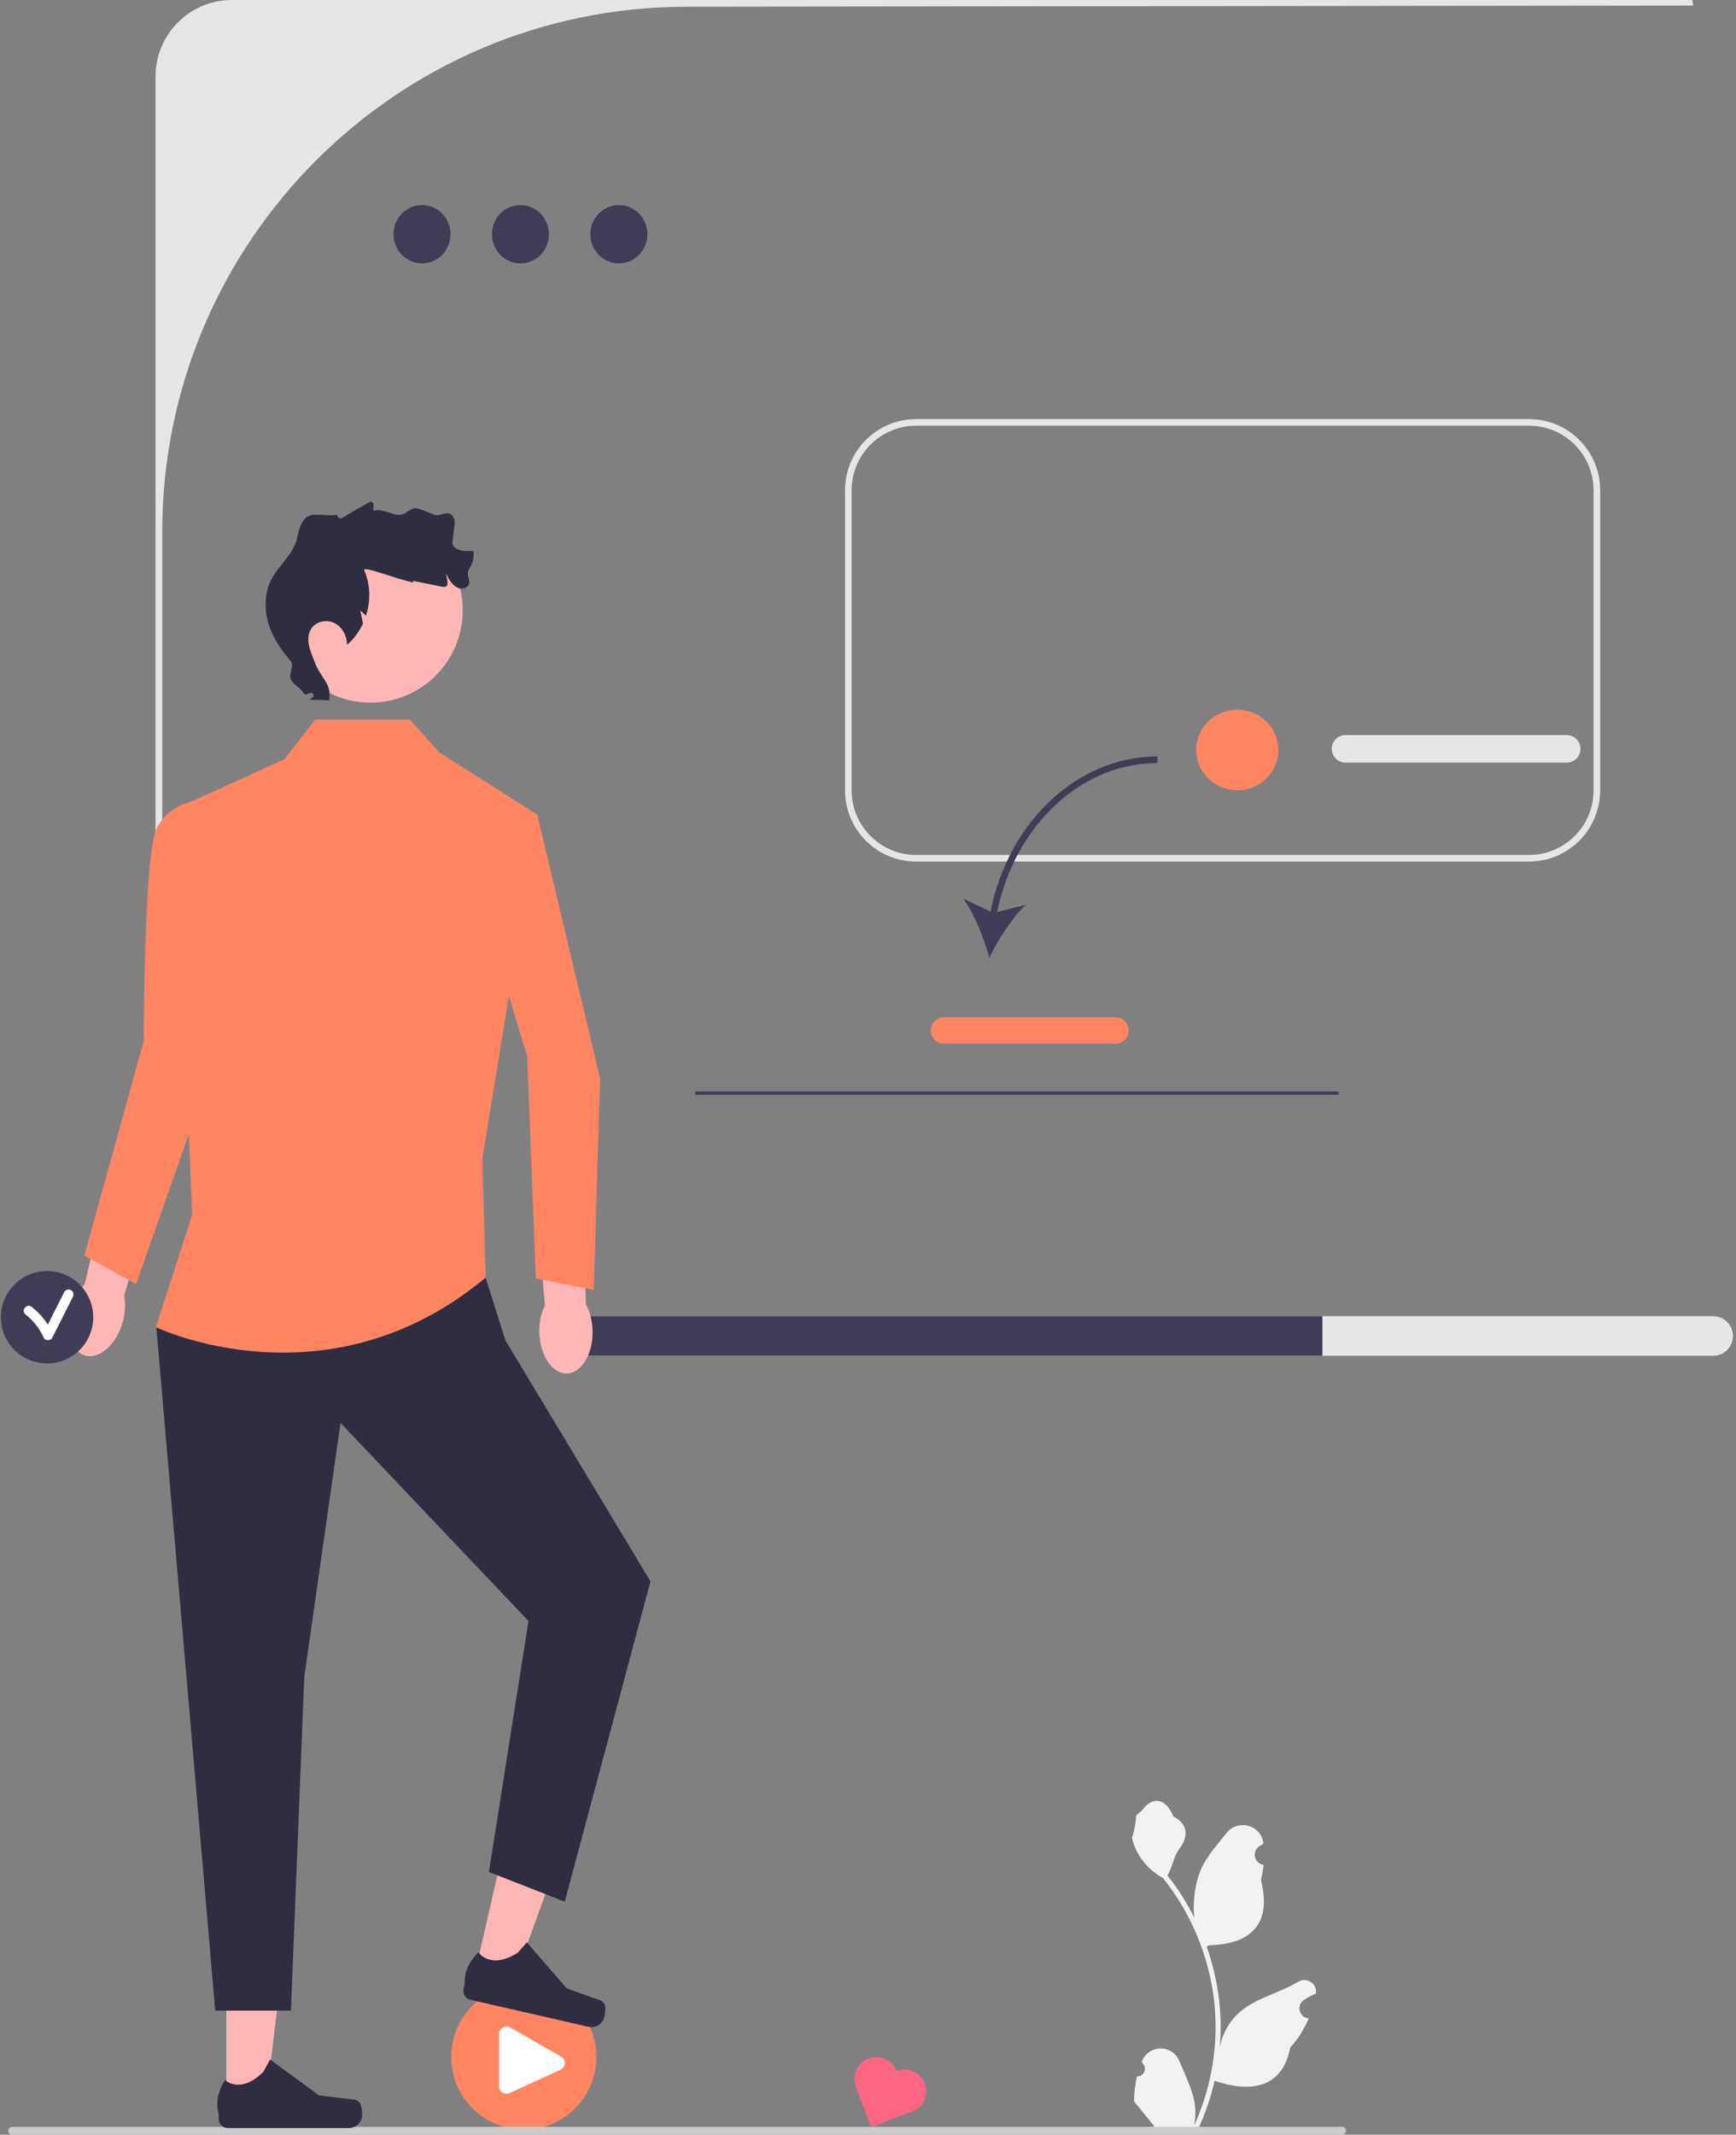 <svg width="441" height="542" viewBox="0 0 441 542" fill="none" xmlns="http://www.w3.org/2000/svg">
<rect x="0" y="0" width="441" height="542" fill="#808080" stroke="none"/>
<g clip-path="url(#clip0_2211_33)">
<path d="M133.065 540.714C143.243 540.714 151.494 532.456 151.494 522.27C151.494 512.083 143.243 503.825 133.065 503.825C122.887 503.825 114.636 512.083 114.636 522.27C114.636 532.456 122.887 540.714 133.065 540.714Z" fill="#FF8563"/>
<path d="M128.662 531.599C128.308 531.599 127.956 531.499 127.646 531.3C127.105 530.952 126.782 530.36 126.782 529.716V516.407C126.782 515.728 127.132 515.12 127.719 514.779C128.306 514.439 129.007 514.436 129.596 514.774L142.525 522.167C143.141 522.52 143.503 523.179 143.471 523.888C143.439 524.596 143.019 525.219 142.374 525.514L129.445 531.428C129.194 531.543 128.928 531.599 128.662 531.599Z" fill="white"/>
<path d="M288.853 527.171C290.583 527.28 291.54 525.128 290.23 523.874L290.1 523.356C290.117 523.314 290.135 523.273 290.152 523.231C291.902 519.054 297.833 519.083 299.569 523.266C301.109 526.979 303.069 530.697 303.552 534.623C303.769 536.356 303.671 538.121 303.287 539.821C306.896 531.932 308.795 523.316 308.795 514.652C308.795 512.475 308.676 510.299 308.432 508.127C308.232 506.351 307.956 504.586 307.599 502.837C305.668 493.382 301.486 484.377 295.453 476.856C292.553 475.269 290.135 472.789 288.674 469.816C288.149 468.744 287.738 467.591 287.543 466.416C287.873 466.459 288.787 461.429 288.538 461.12C288.998 460.421 289.822 460.074 290.324 459.393C292.822 456.003 296.264 456.595 298.061 461.201C301.899 463.14 301.936 466.356 299.581 469.448C298.083 471.416 297.877 474.078 296.562 476.184C296.697 476.358 296.838 476.525 296.973 476.699C299.454 479.883 301.599 483.305 303.407 486.901C302.896 482.905 303.651 478.091 304.937 474.988C306.402 471.452 309.147 468.474 311.564 465.418C314.467 461.746 320.421 463.348 320.932 468.003C320.937 468.048 320.942 468.093 320.947 468.138C320.588 468.34 320.236 468.556 319.892 468.783C317.933 470.08 318.61 473.121 320.932 473.48L320.985 473.488C320.855 474.782 320.633 476.065 320.308 477.327C323.409 489.329 316.715 493.7 307.156 493.897C306.945 494.005 306.739 494.113 306.528 494.216C307.496 496.945 308.27 499.745 308.844 502.582C309.358 505.089 309.715 507.624 309.915 510.169C310.164 513.38 310.142 516.607 309.872 519.813L309.888 519.699C310.575 516.169 312.49 512.871 315.271 510.586C319.414 507.18 325.267 505.925 329.736 503.188C331.888 501.87 334.645 503.573 334.269 506.069L334.251 506.189C333.585 506.459 332.936 506.774 332.308 507.125C331.949 507.328 331.598 507.544 331.254 507.771C329.294 509.068 329.972 512.109 332.294 512.467L332.346 512.475C332.384 512.481 332.417 512.486 332.455 512.492C331.313 515.205 329.722 517.723 327.731 519.894C325.792 530.371 317.465 531.365 308.557 528.314H308.552C307.578 532.56 306.155 536.708 304.326 540.66H289.231C289.177 540.493 289.128 540.319 289.08 540.151C290.475 540.238 291.882 540.157 293.256 539.902C292.136 538.527 291.016 537.141 289.897 535.765C289.869 535.738 289.848 535.711 289.826 535.684C289.258 534.98 288.685 534.282 288.116 533.578L288.116 533.577C288.081 531.416 288.34 529.262 288.853 527.171Z" fill="#F2F2F2"/>
<path d="M2.102 541.002C2.102 541.556 2.546 542 3.098 542H340.921C341.474 542 341.918 541.556 341.918 541.002C341.918 540.449 341.474 540.005 340.921 540.005H3.098C2.546 540.005 2.102 540.449 2.102 541.002Z" fill="#CCCCCC"/>
<path d="M435.199 334.177H142.015C139.243 334.177 136.989 336.433 136.989 339.208C136.989 341.983 139.243 344.238 142.015 344.238H435.199C437.972 344.238 440.225 341.983 440.225 339.208C440.225 336.433 437.972 334.177 435.199 334.177Z" fill="#E6E6E6"/>
<path d="M335.935 334.177V344.238H142.015C139.243 344.238 136.989 341.983 136.989 339.208C136.989 336.433 139.243 334.177 142.015 334.177H335.935Z" fill="#3F3D56"/>
<path d="M227.735 525.849C226.633 523.005 223.436 521.595 220.594 522.698C217.78 523.791 216.372 526.941 217.417 529.764L217.335 529.796L221.328 540.094L230.796 536.417C231.109 536.355 231.421 536.266 231.728 536.147C234.57 535.043 235.979 531.843 234.876 529C233.774 526.156 230.577 524.745 227.735 525.849Z" fill="#FF6584"/>
<path d="M58.926 0C48.199 0 39.502 8.703 39.502 19.44V292.151H41.215V135.092C41.215 61.429 100.879 1.713 174.48 1.713L430.16 1.402L429.849 0L58.926 0Z" fill="#E6E6E6"/>
<path d="M107.199 66.878C111.197 66.878 114.438 63.562 114.438 59.471C114.438 55.38 111.197 52.064 107.199 52.064C103.201 52.064 99.96 55.38 99.96 59.471C99.96 63.562 103.201 66.878 107.199 66.878Z" fill="#3F3D56"/>
<path d="M132.206 66.878C136.204 66.878 139.445 63.562 139.445 59.471C139.445 55.38 136.204 52.064 132.206 52.064C128.208 52.064 124.967 55.38 124.967 59.471C124.967 63.562 128.208 66.878 132.206 66.878Z" fill="#3F3D56"/>
<path d="M157.214 66.878C161.212 66.878 164.453 63.562 164.453 59.471C164.453 55.38 161.212 52.064 157.214 52.064C153.216 52.064 149.975 55.38 149.975 59.471C149.975 63.562 153.216 66.878 157.214 66.878Z" fill="#3F3D56"/>
<path d="M57.494 534.36L67.428 534.359L72.154 496.009L57.492 496.01L57.494 534.36Z" fill="#FFB6B6"/>
<path d="M91.529 534.134C91.839 534.655 92.002 536.338 92.002 536.944C92.002 538.808 90.493 540.319 88.63 540.319H57.866C56.596 540.319 55.566 539.288 55.566 538.017V536.735C55.566 536.735 54.044 532.882 57.177 528.133C57.177 528.133 61.072 531.852 66.891 526.028L68.606 522.917L81.028 532.009L87.913 532.857C89.419 533.042 90.755 532.828 91.529 534.134Z" fill="#2F2E41"/>
<path d="M120.468 501.853L130.152 504.069L143.301 467.739L129.008 464.469L120.468 501.853Z" fill="#FFB6B6"/>
<path d="M153.697 509.228C153.882 509.805 153.666 511.482 153.531 512.073C153.116 513.89 151.308 515.026 149.493 514.61L119.503 507.746C118.264 507.462 117.49 506.228 117.773 504.988L118.059 503.739C118.059 503.739 117.433 499.643 121.546 495.713C121.546 495.713 124.514 500.207 131.484 495.828L133.849 493.178L143.933 504.813L150.456 507.176C151.883 507.693 153.232 507.782 153.697 509.228Z" fill="#2F2E41"/>
<path d="M51.323 321.033L39.714 336.962L54.674 510.506H73.907L77.291 425.83L86.505 361.275L134.252 411.578L124.2 475.294L143.466 482.84L165.246 401.517L128.388 340.315L123.362 324.386L51.323 321.033Z" fill="#2F2E41"/>
<path d="M104.096 182.7H80.081L72.265 192.761L44.622 205.337L48.81 308.457L39.596 336.962C39.596 336.962 83.154 357.921 123.362 324.386L122.525 294.205L136.765 207.013L111.635 191.084L104.096 182.7Z" fill="#FF8563"/>
<path d="M18.143 332.028C18.877 329.562 20.105 327.467 21.556 325.979L27.057 302.049L38.358 305.002L31.56 328.959C31.962 330.998 31.846 333.425 31.113 335.89C29.438 341.523 25.177 345.225 21.596 344.158C18.014 343.091 16.469 337.66 18.143 332.028Z" fill="#FFB6B6"/>
<path d="M57.543 207.042L50.174 203.269C50.174 203.269 43.093 203.756 39.809 210.329C36.526 216.903 36.526 264.231 36.526 264.231L21.419 318.791L34.555 326.022L52.413 275.406L57.543 207.042Z" fill="#FF8563"/>
<path d="M137.004 338.218C136.953 335.646 137.487 333.275 138.417 331.417L136.387 306.946L148.049 306.32L148.853 331.211C149.855 333.031 150.482 335.378 150.533 337.95C150.649 343.826 147.714 348.649 143.978 348.723C140.242 348.797 137.12 344.093 137.004 338.218Z" fill="#FFB6B6"/>
<path d="M136.563 207.16L128.397 205.808C128.397 205.808 121.8 208.427 120.668 215.688C119.537 222.95 133.917 268.037 133.917 268.037L136.103 324.61L150.814 327.501L152.447 273.848L136.563 207.16Z" fill="#FF8563"/>
<path d="M94.125 178.401C107.06 178.401 117.546 167.906 117.546 154.959C117.546 142.013 107.06 131.518 94.125 131.518C81.189 131.518 70.703 142.013 70.703 154.959C70.703 167.906 81.189 178.401 94.125 178.401Z" fill="#FFB6B6"/>
<path d="M314.307 200.655C320.073 200.655 324.747 196.076 324.747 190.427C324.747 184.777 320.073 180.198 314.307 180.198C308.541 180.198 303.867 184.777 303.867 190.427C303.867 196.076 308.541 200.655 314.307 200.655Z" fill="#FF8563"/>
<path d="M398.001 193.634H341.806C339.878 193.634 338.31 192.064 338.31 190.135C338.31 188.205 339.878 186.636 341.806 186.636H398.001C399.929 186.636 401.497 188.205 401.497 190.135C401.497 192.064 399.929 193.634 398.001 193.634Z" fill="#E6E6E6"/>
<path d="M11.952 346.184C18.429 346.184 23.68 340.929 23.68 334.447C23.68 327.964 18.429 322.709 11.952 322.709C5.476 322.709 0.225 327.964 0.225 334.447C0.225 340.929 5.476 346.184 11.952 346.184Z" fill="#3F3D56"/>
<path d="M18.052 327.574C17.494 327.247 16.64 327.416 16.333 328.025C14.939 330.789 13.545 333.553 12.152 336.316C11.027 334.553 9.588 333.014 7.92 331.724C7.382 331.308 6.512 331.642 6.201 332.175C5.821 332.824 6.112 333.479 6.651 333.895C8.597 335.4 10.098 337.422 11.108 339.654C11.492 340.503 12.877 340.449 13.278 339.654C15.02 336.201 16.762 332.748 18.503 329.294C18.809 328.688 18.663 327.931 18.052 327.574Z" fill="white"/>
<path d="M388.441 218.75H232.721C222.767 218.75 214.668 210.645 214.668 200.682V124.476C214.668 114.513 222.767 106.408 232.721 106.408H388.441C398.395 106.408 406.494 114.513 406.494 124.476V200.682C406.494 210.645 398.395 218.75 388.441 218.75ZM232.721 108.085C223.69 108.085 216.343 115.438 216.343 124.476V200.682C216.343 209.721 223.69 217.074 232.721 217.074H388.441C397.472 217.074 404.819 209.721 404.819 200.682V124.476C404.819 115.438 397.472 108.085 388.441 108.085H232.721Z" fill="#E6E6E6"/>
<path d="M120.256 139.864C114.148 140.35 114.986 137.428 114.986 137.428L115.535 132.453C115.377 131.591 115.078 130.896 114.485 130.56C113.092 129.771 111.677 131.263 110.201 130.642C108.854 130.076 107.503 129.508 106.092 129.127C104.302 128.644 103.432 130.577 101.583 130.721C99.835 130.857 97.119 129.167 95.415 129.583C93.915 129.949 95.874 127.621 94.044 127.367L88.18 130.721C88.18 130.721 85.939 132.676 85.667 130.721C80.882 131.491 77.139 128.145 75.555 136.287C74.553 141.437 69.422 144.248 68.055 149.313C66.108 156.529 69.414 162.78 73.784 167.784C74.864 169.021 73.157 171.185 73.945 172.626C74.677 173.965 76.33 174.594 77.077 175.926C77.715 177.064 78.868 175.169 79.607 176.245C80.245 177.174 77.841 177.654 78.966 177.67C79.518 177.678 80.94 177.791 81.479 177.67C83.519 177.802 81.919 177.72 83.623 177.826C84.366 173.491 81.463 172.242 79.947 168.114C79.442 166.736 78.813 165.394 78.504 163.959C78.195 162.524 78.239 160.942 79.013 159.695C80.196 157.787 82.953 157.2 84.963 158.198C86.972 159.196 88.157 161.495 88.141 163.74C89.877 162.267 91.237 160.404 92.193 158.346L91.531 155.034C91.531 155.034 92.308 155.67 92.974 156.349C94.193 152.539 94.103 148.298 92.463 144.643C93.319 143.965 99.597 146.69 104.934 147.902V147.488L109.122 148.327C113.262 149.079 114.383 150.106 113.31 145.812C112.96 144.409 114.986 150.842 118.336 149.165C120.436 148.115 117.929 146.11 119.296 144.201C120.186 142.96 120.458 141.389 120.256 139.864Z" fill="#2F2E41"/>
<path d="M340.052 277.13H176.639V277.969H340.052V277.13Z" fill="#3F3D56"/>
<path d="M251.628 231.447L244.734 228.179C247.562 232.128 249.998 238.296 251.303 243.205C253.511 238.633 257.072 233.038 260.596 229.697L253.31 231.573C257.799 209.55 274.686 193.74 294.024 193.74V192.063C273.825 192.063 256.212 208.536 251.628 231.447Z" fill="#3F3D56"/>
<path d="M283.359 265.002H239.8C237.952 265.002 236.449 263.498 236.449 261.649C236.449 259.8 237.952 258.295 239.8 258.295H283.359C285.206 258.295 286.709 259.8 286.709 261.649C286.709 263.498 285.206 265.002 283.359 265.002Z" fill="#FF8563"/>
</g>
<defs>
<clipPath id="clip0_2211_33">
<rect width="440" height="542" fill="white" transform="translate(0.225)"/>
</clipPath>
</defs>
</svg>
